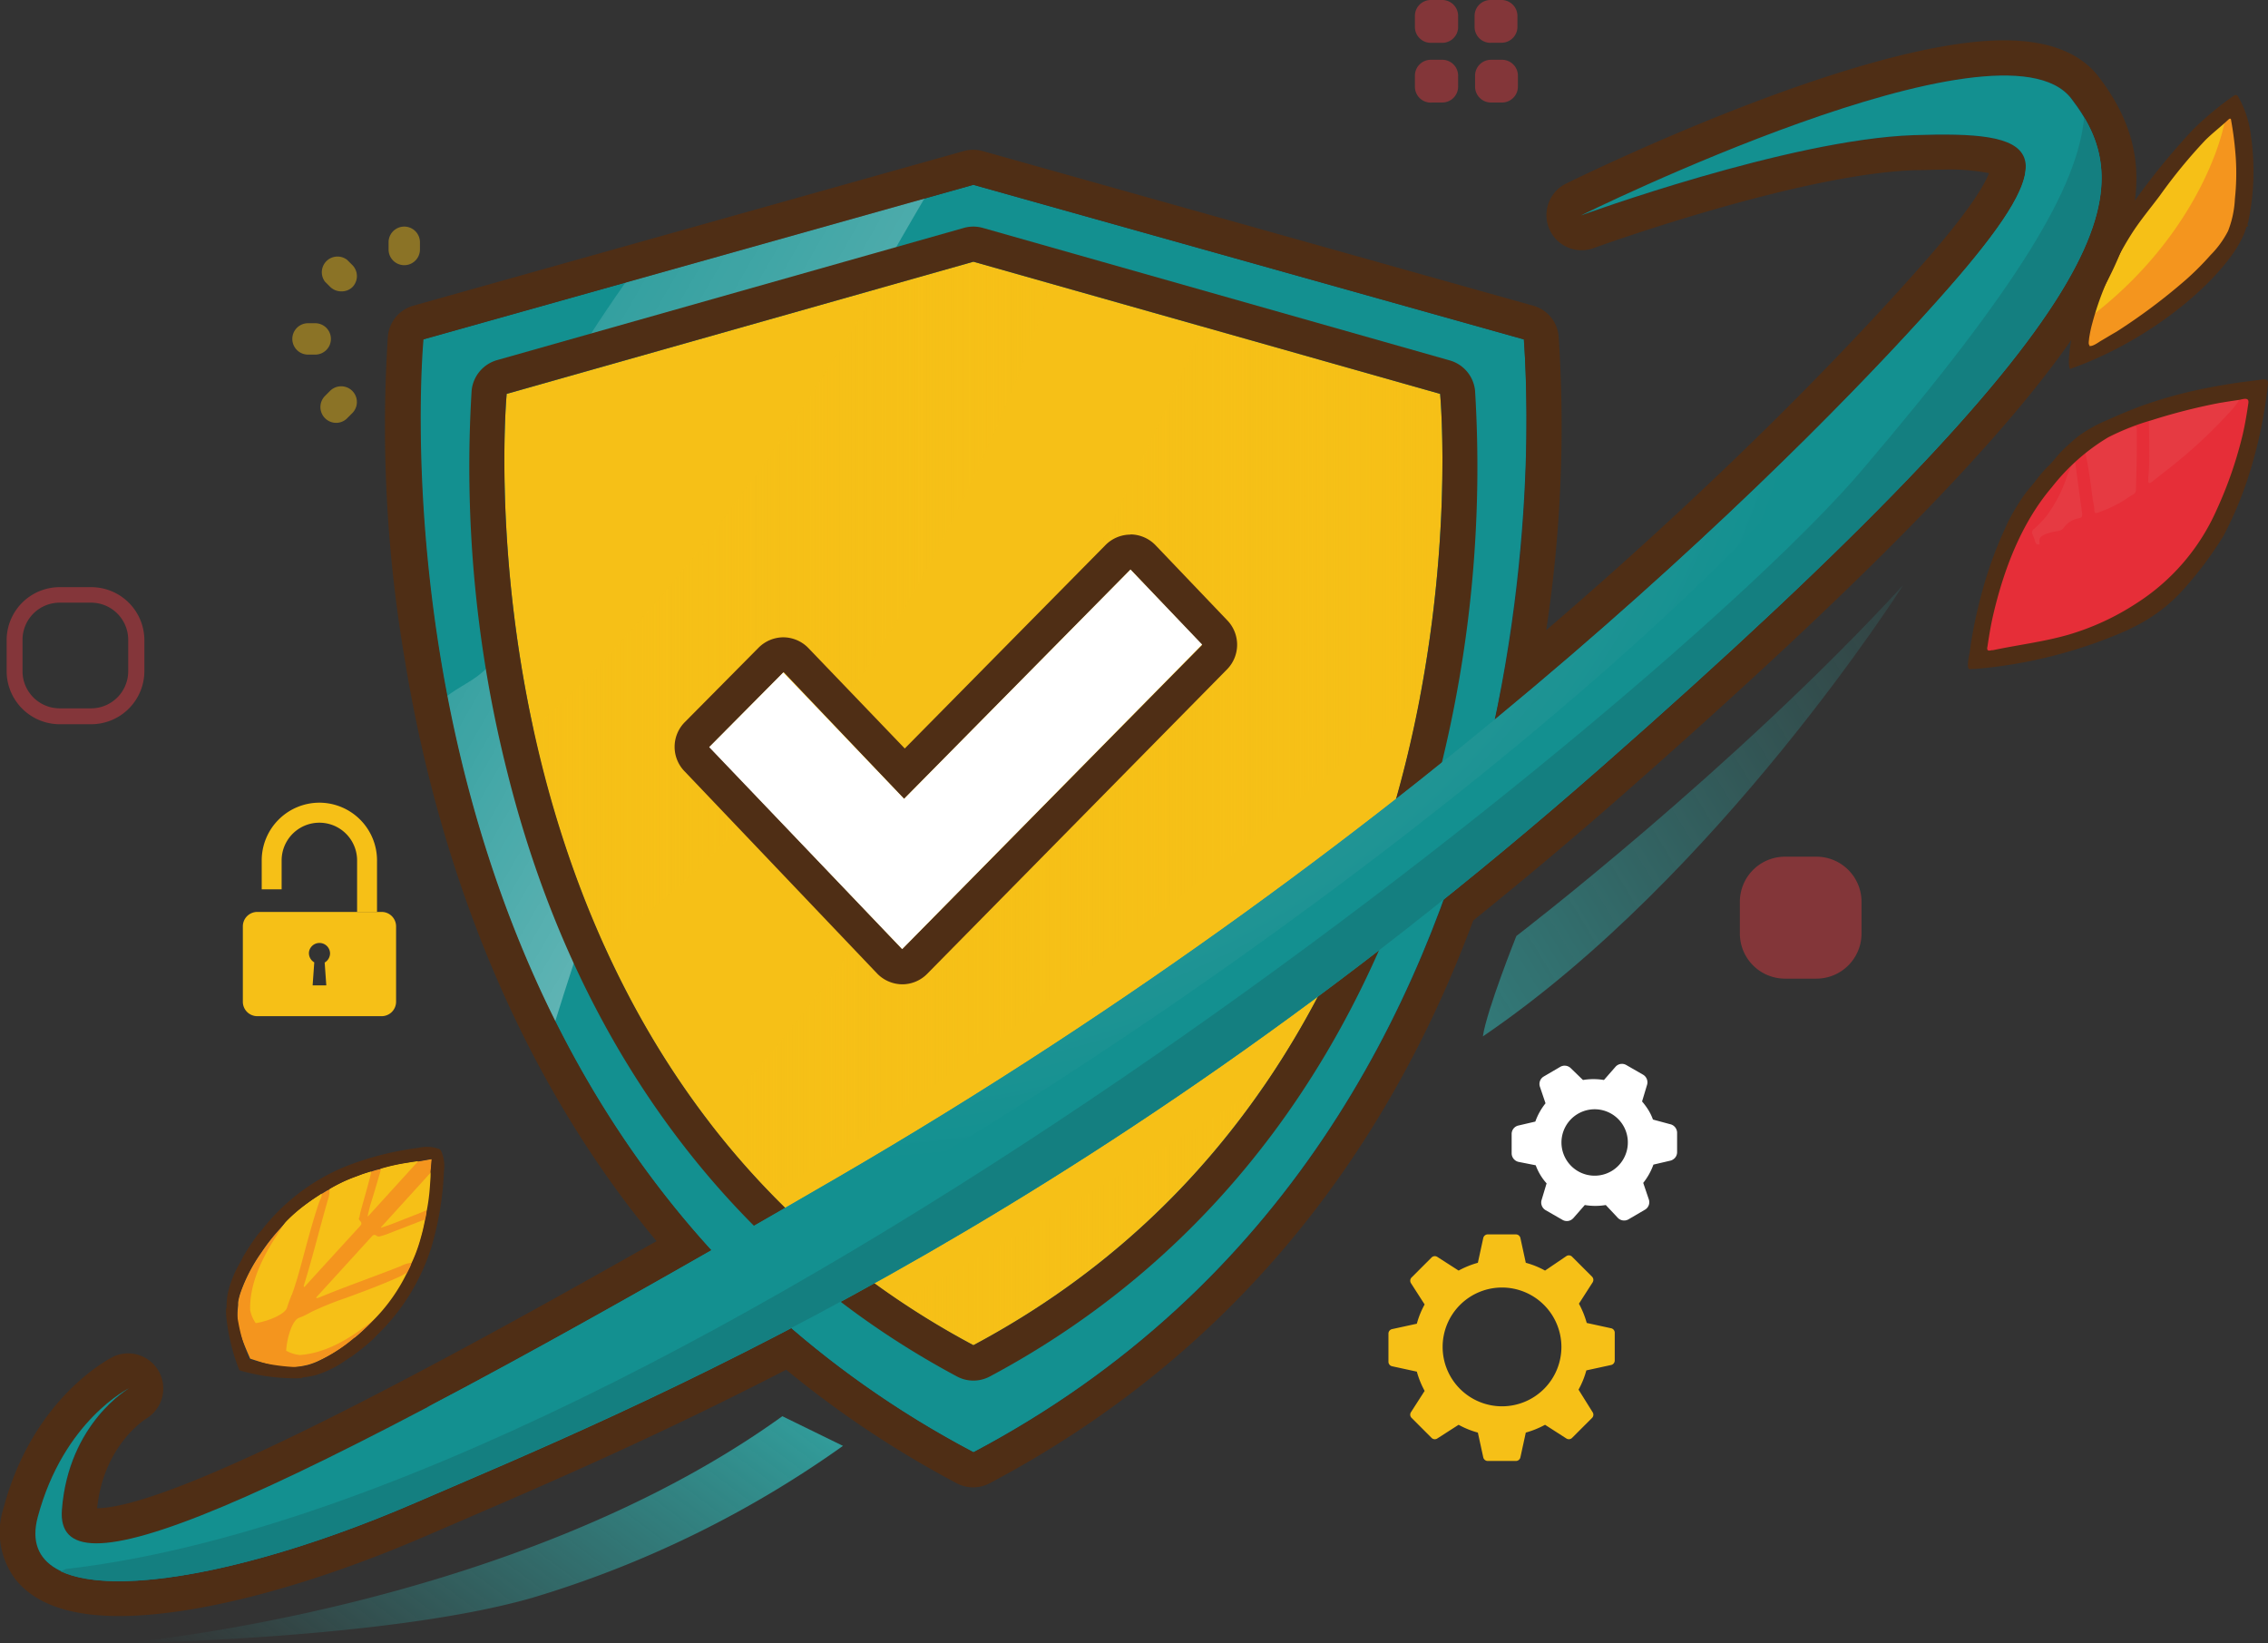 <svg xmlns="http://www.w3.org/2000/svg" xmlns:xlink="http://www.w3.org/1999/xlink" viewBox="0 0 235.63 170.71"><rect x="0" y="0" width="235.63" height="170.71" fill="#333333" stroke="none"/><defs><style>.cls-1,.cls-3{fill:#e63a42;}.cls-1,.cls-2{opacity:0.45;}.cls-1{isolation:isolate;}.cls-4{fill:#f6c017;}.cls-5{fill:#fff;}.cls-6{fill:#139090;}.cls-7{fill:url(#linear-gradient);}.cls-8{fill:url(#linear-gradient-2);}.cls-9{fill:url(#linear-gradient-3);}.cls-10{fill:url(#linear-gradient-4);}.cls-11{fill:#e62e38;}.cls-12{fill:#4f2e15;}.cls-13{fill:#f4951e;}.cls-14{fill:url(#radial-gradient);}.cls-15{fill:#147f80;}.cls-16{fill:url(#linear-gradient-5);}.cls-17{fill:url(#linear-gradient-6);}</style><linearGradient id="linear-gradient" x1="41.81" y1="-473.35" x2="231.61" y2="-582.78" gradientTransform="matrix(1, 0, 0, -1, 0, -465.11)" gradientUnits="userSpaceOnUse"><stop offset="0" stop-color="#fff" stop-opacity="0"/><stop offset="1" stop-color="#fff"/></linearGradient><linearGradient id="linear-gradient-2" x1="20.38" y1="-532.1" x2="159.21" y2="-612.14" xlink:href="#linear-gradient"/><linearGradient id="linear-gradient-3" x1="35.19" y1="-527.85" x2="118" y2="-527.85" gradientTransform="matrix(1, 0, 0, -1, 0, -465.11)" gradientUnits="userSpaceOnUse"><stop offset="0.04" stop-color="#f6c017"/><stop offset="1" stop-color="#f6c017" stop-opacity="0"/></linearGradient><linearGradient id="linear-gradient-4" x1="73.71" y1="-551.95" x2="149.86" y2="-551.95" xlink:href="#linear-gradient-3"/><radialGradient id="radial-gradient" cx="86.5" cy="-481.97" r="103.98" gradientTransform="matrix(1, 0, 0, -1, 0, -465.11)" gradientUnits="userSpaceOnUse"><stop offset="0" stop-color="#6dacae"/><stop offset="1" stop-color="#139090"/></radialGradient><linearGradient id="linear-gradient-5" x1="76.45" y1="-590.24" x2="32.4" y2="-649.41" gradientTransform="matrix(1, 0, 0, -1, 0, -465.11)" gradientUnits="userSpaceOnUse"><stop offset="0" stop-color="#31b3b1"/><stop offset="1" stop-color="#31b3b1" stop-opacity="0"/></linearGradient><linearGradient id="linear-gradient-6" x1="94.26" y1="-598.87" x2="216.23" y2="-524.87" xlink:href="#linear-gradient-5"/></defs><g id="Layer_2" data-name="Layer 2"><g id="Layer_1-2" data-name="Layer 1"><path class="cls-1" d="M149.84,4.45h-1.15A1.65,1.65,0,0,1,147,2.8V1.65A1.65,1.65,0,0,1,148.69,0h1.15a1.65,1.65,0,0,1,1.65,1.65V2.8A1.65,1.65,0,0,1,149.84,4.45ZM157.7,9V7.86a1.65,1.65,0,0,0-1.65-1.65H154.9a1.65,1.65,0,0,0-1.65,1.65V9a1.65,1.65,0,0,0,1.65,1.65h1.15A1.65,1.65,0,0,0,157.7,9Zm-2.81-4.56H156a1.65,1.65,0,0,0,1.65-1.65V1.65A1.65,1.65,0,0,0,156,0h-1.15a1.65,1.65,0,0,0-1.65,1.65V2.8A1.65,1.65,0,0,0,154.89,4.45Zm-6.2,6.21h1.15A1.65,1.65,0,0,0,151.49,9V7.86a1.65,1.65,0,0,0-1.65-1.65h-1.15A1.65,1.65,0,0,0,147,7.86V9A1.65,1.65,0,0,0,148.69,10.66Z"/><path class="cls-1" d="M188.71,101.67h-3.26A4.69,4.69,0,0,1,180.76,97V93.72A4.69,4.69,0,0,1,185.45,89h3.26a4.69,4.69,0,0,1,4.69,4.69V97A4.69,4.69,0,0,1,188.71,101.67Z"/><g class="cls-2"><path class="cls-3" d="M9.46,75.24H6.2A5.52,5.52,0,0,1,.69,69.72V66.46A5.51,5.51,0,0,1,6.2,61H9.46A5.52,5.52,0,0,1,15,66.46v3.26A5.53,5.53,0,0,1,9.46,75.24ZM6.2,62.61a3.86,3.86,0,0,0-3.86,3.86v3.26A3.86,3.86,0,0,0,6.2,73.59H9.46a3.86,3.86,0,0,0,3.86-3.86V66.47a3.86,3.86,0,0,0-3.86-3.86Z"/></g><path class="cls-4" d="M25.23,96.24v7.83a1.5,1.5,0,0,0,1.5,1.5H39.65a1.5,1.5,0,0,0,1.5-1.5V96.24a1.5,1.5,0,0,0-1.5-1.5H26.73A1.5,1.5,0,0,0,25.23,96.24Zm8.5,3.74.17,2.39H32.48l.17-2.39a1.11,1.11,0,0,1-.55-1.06,1.1,1.1,0,0,1,2.19.11A1.12,1.12,0,0,1,33.73,100Z"/><path class="cls-4" d="M33.19,83.39h0a6,6,0,0,0-6,6v3h2.07v-3a3.92,3.92,0,0,1,7.84,0v5.36h2.07V89.38A6,6,0,0,0,33.19,83.39Z"/><path class="cls-4" d="M167.42,138l-2.57-.56a9.4,9.4,0,0,0-.81-2l1.42-2.21a.48.48,0,0,0-.06-.6l-2.07-2.07a.47.47,0,0,0-.6-.06L160.52,132a8.89,8.89,0,0,0-2-.81l-.56-2.57a.48.48,0,0,0-.47-.38h-2.92a.48.48,0,0,0-.47.38l-.56,2.57a9.4,9.4,0,0,0-2,.81l-2.21-1.42a.48.48,0,0,0-.6.06l-2.07,2.07a.48.48,0,0,0-.07.6l1.42,2.21a8.89,8.89,0,0,0-.81,2l-2.57.56a.48.48,0,0,0-.38.47v2.92a.48.48,0,0,0,.38.47l2.57.56a9.4,9.4,0,0,0,.81,2l-1.42,2.21a.47.47,0,0,0,.07.6l2.07,2.07a.47.47,0,0,0,.6.06l2.21-1.42a8.89,8.89,0,0,0,2,.81l.56,2.57a.48.48,0,0,0,.47.38h2.92a.48.48,0,0,0,.47-.38l.56-2.57a9.4,9.4,0,0,0,2-.81l2.21,1.42a.5.5,0,0,0,.26.08.48.48,0,0,0,.34-.14l2.07-2.07a.47.47,0,0,0,.06-.6L164,144.37a8.89,8.89,0,0,0,.81-2l2.57-.56a.48.48,0,0,0,.38-.47v-2.92A.48.48,0,0,0,167.42,138Zm-5.2,1.93a6.17,6.17,0,1,1-6.17-6.17A6.18,6.18,0,0,1,162.22,139.92Z"/><path class="cls-5" d="M171.73,116.31a5.23,5.23,0,0,0-.48-1,7.14,7.14,0,0,0-.65-.88l.52-1.73a.92.92,0,0,0-.43-1.06l-1.74-1a.89.89,0,0,0-1.12.2l-1.19,1.36a6.65,6.65,0,0,0-2.18,0L163.22,111a.91.91,0,0,0-1.13-.16l-1.71,1a.9.9,0,0,0-.39,1.07l.58,1.71a6.6,6.6,0,0,0-1.06,1.9l-1.76.41a.9.9,0,0,0-.7.9l0,2a.92.92,0,0,0,.73.88l1.77.35a5.93,5.93,0,0,0,.48,1,5.72,5.72,0,0,0,.65.88l-.52,1.73a.92.92,0,0,0,.43,1.06l1.74,1a.9.9,0,0,0,.91,0,1.24,1.24,0,0,0,.22-.18l1.19-1.36a6.65,6.65,0,0,0,2.18,0l1.24,1.32a.91.91,0,0,0,1.13.16l1.71-1a.9.9,0,0,0,.39-1.07l-.58-1.71a6.6,6.6,0,0,0,1.06-1.9l1.76-.41a.85.85,0,0,0,.26-.11.9.9,0,0,0,.44-.8l0-2a.92.92,0,0,0-.73-.88Zm-4.28,5.34a3.45,3.45,0,1,1,1.18-4.74A3.46,3.46,0,0,1,167.45,121.65Z"/><g class="cls-2"><path class="cls-4" d="M42,27.55a1.63,1.63,0,0,1-1.63-1.63v-.75a1.63,1.63,0,1,1,3.26,0v.75A1.63,1.63,0,0,1,42,27.55Z"/><path class="cls-4" d="M35.45,30.27a1.64,1.64,0,0,1-1.16-.48l-.53-.53A1.63,1.63,0,0,1,36.07,27l.53.53a1.63,1.63,0,0,1,0,2.31A1.6,1.6,0,0,1,35.45,30.27Z"/><path class="cls-4" d="M32.73,36.84H32a1.63,1.63,0,1,1,0-3.26h.75a1.63,1.63,0,0,1,0,3.26Z"/><path class="cls-4" d="M34.92,43.93a1.64,1.64,0,0,1-1.16-2.79l.53-.53a1.63,1.63,0,0,1,2.31,2.31l-.53.53A1.6,1.6,0,0,1,34.92,43.93Z"/></g><path class="cls-6" d="M158.31,35.26,101.12,19.2,43.93,35.26s-7.73,81.29,57.19,115.62C166,116.55,158.31,35.26,158.31,35.26Z"/><path class="cls-7" d="M90.57,30.18c1.88-3.39,3.72-6.58,5.47-9.56L66.36,27.44c-2.2,3-4.45,6.34-6.72,10Z"/><path class="cls-8" d="M51.81,67.49c-1.74,4.15-6,3.37-7.65,8,2,6.93,10,23.57,13.51,30.66,1.17-3.77,2.39-7.5,3.66-11.16C58.06,87,53.15,74.71,51.81,67.49Z"/><path class="cls-4" d="M149.62,40.92,101.13,27.19,52.64,40.92s-6.55,69.49,48.49,98.83C156.17,110.41,149.62,40.92,149.62,40.92Z"/><path class="cls-9" d="M109.29,29.5l-8.16-2.31L91.11,30c-9.23,15.67-21.2,32.5-35.7,45.75a113.45,113.45,0,0,0,7.36,22.51C87.47,80.58,101.54,52.15,109.29,29.5Z"/><path class="cls-10" d="M149.62,40.92l-24.71-7C116,55,97.53,91,73.71,116.61a84.21,84.21,0,0,0,27.42,23.14C156.17,110.41,149.62,40.92,149.62,40.92Z"/><path class="cls-4" d="M80.11,124a83.89,83.89,0,0,0,13.36,11.14c12.12-6.38,28.21-16.31,37.88-22.4,9.1-13.27,13.8-27.84,16.18-40.39C135.26,83,101.68,111.34,80.11,124Z"/><path class="cls-11" d="M206.13,67.41c.17-1.15.35-2.29.62-3.42a44.75,44.75,0,0,1,2.8-8.27A24.42,24.42,0,0,1,212,51.5a22.09,22.09,0,0,1,1.89-2.35,27,27,0,0,1,2.3-2c.4-.34.82-.67,1.25-1a9,9,0,0,1,2.52-1.43c.61-.27,1.28-.44,1.88-.74a6.94,6.94,0,0,1,1.1-.42l.37-.12a31.48,31.48,0,0,1,3.81-1.14l.73-.18,1.29-.29c1.29-.28,2.59-.51,3.9-.66l.4-.07.13,0c.41-.12.54,0,.48.44-.17,1.14-.35,2.27-.61,3.39a43.67,43.67,0,0,1-2.81,8.18,23.27,23.27,0,0,1-7,8.77,21.55,21.55,0,0,1-6.22,3.32l-.28.09-.37.12A31.52,31.52,0,0,1,213,66.58l-.72.18-1.27.3a35.79,35.79,0,0,1-3.86.67l-.4.07-.13,0C206.19,68,206.07,67.86,206.13,67.41Z"/><path class="cls-3" d="M231.48,43a49,49,0,0,1-3.71,3.64c-1.35,1.21-2.79,2.31-4.22,3.43-.08.06-.16.16-.27.09s-.1-.17-.09-.28c0-.38.05-.76.07-1.14.08-1.66,0-3.31,0-5a31,31,0,0,1,3.67-1.1l.71-.17a40.34,40.34,0,0,1,5-.92A8.52,8.52,0,0,1,231.48,43Z"/><path class="cls-3" d="M222,44.51c0,.66,0,1.32,0,2,0,1.44-.05,2.87-.09,4.31a.56.56,0,0,1-.32.57,7.33,7.33,0,0,0-.78.5,13.07,13.07,0,0,1-2.9,1.38c-.24.08-.3,0-.32-.22,0-.42-.12-.84-.18-1.26-.21-1.58-.4-3.17-.76-4.73a11.22,11.22,0,0,1,1.49-1.1,18.45,18.45,0,0,1,3.67-1.67A.25.25,0,0,1,222,44.51Z"/><path class="cls-3" d="M215.64,48.33c.23,1.69.45,3.38.69,5.07,0,.3-.06.38-.32.44a2.4,2.4,0,0,0-1.61,1,.88.88,0,0,1-.6.33,5.79,5.79,0,0,0-1.36.35c-.54.27-.61.41-.53,1-.25.12-.38,0-.46-.22a5.17,5.17,0,0,0-.27-.75.45.45,0,0,1,.15-.61,11.06,11.06,0,0,0,1.26-1.3,14.45,14.45,0,0,0,2.14-4.1c.1-.27.2-.54.32-.8a2.34,2.34,0,0,1,.34-.54,1.14,1.14,0,0,1,.15-.16C215.64,48.12,215.63,48.24,215.64,48.33Z"/><path class="cls-12" d="M208.58,54.3a22.73,22.73,0,0,1,1.65-2.77c.35-.5.74-.94,1.13-1.41a15.14,15.14,0,0,1,1.36-1.62c.52-.46.93-1.07,1.42-1.57s1.14-1.09,1.75-1.59a14.68,14.68,0,0,1,3.05-1.7c1.14-.53,2.31-1,3.49-1.45a46.61,46.61,0,0,1,6.85-1.88c1.18-.23,2.36-.43,3.55-.6l1.74-.22c.43-.05,1.14-.29,1.06.39A48,48,0,0,1,234,48.17a38.83,38.83,0,0,1-3,7.51,38.49,38.49,0,0,1-4.45,5.88,16.89,16.89,0,0,1-5.06,3.67c-.18.09-.36.19-.54.27a49.43,49.43,0,0,1-15.78,4l-.35,0a.39.39,0,0,1-.24,0c-.29-.14,0-1.46.06-1.73.09-.68.19-1.35.31-2q.36-2,.9-4a41.51,41.51,0,0,1,2.57-7.1Zm-1.67,13.25.13,0c2.59-.55,5.22-.86,7.79-1.59a26.6,26.6,0,0,0,7.08-3.25A22.12,22.12,0,0,0,230.28,53,42.26,42.26,0,0,0,233,45.15c.25-1.08.43-2.17.59-3.26.1-.69-.56-.41-1-.34-.66.09-1.31.2-2,.31a61.48,61.48,0,0,0-7,1.78,25,25,0,0,0-4.58,1.8,21.46,21.46,0,0,0-5.83,5.17c-3.17,3.71-5,8.56-6.1,13.27-.25,1.08-.43,2.17-.59,3.26C206.39,67.55,206.51,67.66,206.91,67.55Z"/><path class="cls-13" d="M231.86,11.62c.55.39,2.88,8.18-.92,14.42S216.31,36.6,216.31,36.6a25.58,25.58,0,0,1,5.38-14.35A68.69,68.69,0,0,1,231.86,11.62Z"/><path class="cls-4" d="M221.7,22.25a72.3,72.3,0,0,1,9.52-10.09c-.58,3.67-4.12,13.4-14.5,21.11A25.76,25.76,0,0,1,221.7,22.25Z"/><path class="cls-12" d="M219.36,24.11l2.68-3.6a70.23,70.23,0,0,1,5.87-7.12A32.28,32.28,0,0,1,232,10c.32-.23.43-.16.6.16a10.75,10.75,0,0,1,1.27,4.07,25.53,25.53,0,0,1-.21,8.41,1.19,1.19,0,0,0-.05.26c0,.2-.23.44,0,.56l0,0a1.71,1.71,0,0,0-.23.13c-1.06,4-8.67,11.33-18.31,14.74-.45-.45.15-6.59,4.15-13.84C219.23,24.35,219.3,24.23,219.36,24.11Zm-2.31,11.82c.35.12,1-.4,1.29-.56.52-.3,1-.6,1.55-.91A61.1,61.1,0,0,0,227.17,29a29.13,29.13,0,0,0,2.48-2.49A10.1,10.1,0,0,0,231.48,24a10.49,10.49,0,0,0,.71-3.33,25.15,25.15,0,0,0,.1-4.16,35.56,35.56,0,0,0-.49-4c0-.16-.09-.26-.26-.11-.78.74-1.64,1.39-2.41,2.15a54.23,54.23,0,0,0-4.72,5.75c-1,1.34-2.1,2.64-3,4.07A30.66,30.66,0,0,0,219,29a30.51,30.51,0,0,0-1.61,4.53,13.22,13.22,0,0,0-.35,1.66c0,.18-.11.56.06.71Z"/><path class="cls-12" d="M208.22,7.84c3.19,0,5.67.7,7,2.39,7.26,9.45,6.05,21.23-48.88,69.51-5.53,4.86-11,9.4-16.29,13.68-7.7,21.14-22.11,43.3-48.89,57.46A101.11,101.11,0,0,1,82.19,138c-16.47,8.61-29.87,14.17-39,18.14-12,5.19-23.34,8.16-30.77,8.16-6.23,0-9.7-2.08-8.47-6.67,2.69-10.07,9.51-13.4,9.51-13.4s-6.28,3.6-7,12.63c-.17,2.27.9,3.49,3.59,3.49,7.24,0,26.16-8.9,63.88-30.43C38.64,91.22,44,35.26,44,35.26L101.14,19.2l57.19,16.06a145.54,145.54,0,0,1-3,39.46C179.1,55.11,195.18,38.24,202.44,30c11.76-13.4,9.8-16-.49-16-1,0-2,0-3.14.06-12.94.46-34.53,8.34-34.53,8.34S193.66,7.84,208.22,7.84m0-3.65c-15.24,0-44.35,14.31-45.59,14.92a3.65,3.65,0,0,0,2.87,6.69c.21-.08,21.2-7.69,33.41-8.12,1.15,0,2.14-.06,3-.06a21,21,0,0,1,4.73.37c-.42,1.12-1.9,3.79-7,9.57s-18.13,20-39,37.91a140.88,140.88,0,0,0,1.29-30.55,3.62,3.62,0,0,0-2.64-3.16L102.11,15.7a3.64,3.64,0,0,0-1-.14,3.7,3.7,0,0,0-1,.14L42.94,31.76a3.64,3.64,0,0,0-2.64,3.16,143.94,143.94,0,0,0,1.78,33.75c2.73,16.7,9.49,40.3,26.13,60.27-22,12.48-49.89,27.65-58.12,27.75.68-6.6,5.07-9.29,5.12-9.32a3.65,3.65,0,0,0-3.41-6.44c-.34.17-8.35,4.19-11.43,15.73A8.14,8.14,0,0,0,1.55,164c2,2.58,5.62,3.89,10.81,3.89,8.09,0,19.83-3.08,32.22-8.46l3.57-1.54c8.47-3.65,19.92-8.58,33.53-15.59A105.42,105.42,0,0,0,99.41,154.1a3.65,3.65,0,0,0,3.4,0c23.52-12.44,40.43-32.11,50.25-58.47,5.31-4.28,10.57-8.7,15.63-13.15,26.14-23,41.54-38.91,48.46-50.14,6.11-9.92,6.38-17.19.91-24.33-1.92-2.53-5.24-3.82-9.84-3.82Z"/><path class="cls-13" d="M40.91,134.61h0a9.7,9.7,0,0,0,1.62-2.67.08.08,0,0,0,0-.07l.09-.18a3.66,3.66,0,0,0,.18-.46,14.89,14.89,0,0,0,.92-2.49c.08-.28.16-.57.23-.86s.16-.73.24-1.09a5.89,5.89,0,0,0,.18-1,18.91,18.91,0,0,0,.33-2.59l.06-.87c0-.18,0-.37,0-.56,0-.4.06-.8.1-1.2a.17.17,0,0,0,0-.13.18.18,0,0,0-.13,0l-1.18.21-.55.07-.86.14a20.43,20.43,0,0,0-2.55.58,5.92,5.92,0,0,0-1,.27c-.35.11-.71.22-1.06.35l-.83.31a15.06,15.06,0,0,0-2.39,1.16,3.61,3.61,0,0,0-.44.22l-.42.26-.32.22a18.28,18.28,0,0,0-4.1,3.49,20.16,20.16,0,0,0-1.89,2.42A17,17,0,0,0,25,134.25a6.75,6.75,0,0,0-.26,1v0h0c0,.11,0,.22,0,.33-.19,1.78-.13,2.43,1.25,5.57,3.26,1.08,3.91,1.07,5.67.72l.32-.07h0a7.52,7.52,0,0,0,1-.36A16.85,16.85,0,0,0,36.84,139a21.17,21.17,0,0,0,2.23-2.11A20.65,20.65,0,0,0,40.91,134.61Zm-10.68.14c0-.06.05-.13.08-.19A1.54,1.54,0,0,0,30.23,134.75Z"/><path class="cls-4" d="M34.06,124.66c-.84,2.91-1.55,5.85-2.45,8.75,0,.09-.12.19,0,.31l.23-.25c1.82-2,3.65-4,5.48-6,.18-.2.35-.35.1-.62s-.08-.32-.06-.48.09-.45.15-.68c.34-1.22.69-2.43,1-3.65,0-.11.12-.22,0-.34-.35.11-.71.22-1.06.35l-.83.31a15.06,15.06,0,0,0-2.39,1.16A2.85,2.85,0,0,1,34.06,124.66Z"/><path class="cls-4" d="M30.33,134.49c.42-1.16.75-2.34,1.07-3.53.54-2,1.08-4.06,1.75-6.05.1-.3.34-.57.26-.92-.11.07-3.21,2.07-3.85,3.1-1,1.6-3.67,5.16-3.57,9a3.45,3.45,0,0,0,.58,1.37c1.26-.19,3.07-.92,3.26-1.63A11.47,11.47,0,0,1,30.33,134.49Z"/><path class="cls-4" d="M32.33,136.3c1.11-.52,2.26-1,3.42-1.39,2-.73,3.94-1.45,5.86-2.32.29-.13.53-.4.89-.34-.06.11-1.76,3.39-2.72,4.12-1.5,1.14-4.79,4.14-8.63,4.4a3.54,3.54,0,0,1-1.42-.45c.07-1.27.62-3.14,1.31-3.4A8.31,8.31,0,0,0,32.33,136.3Z"/><path class="cls-4" d="M39.49,121.8c-.32,1.11-.65,2.22-1,3.33-.11.4-.2.81-.3,1.22l.06,0,5.22-5.74-.55.07-.86.14a20.43,20.43,0,0,0-2.55.58C39.59,121.55,39.52,121.67,39.49,121.8Z"/><path class="cls-4" d="M41.63,131.54c-2.82,1.11-5.68,2.1-8.48,3.26-.09,0-.18.13-.31,0l.23-.25,5.47-6c.18-.2.31-.38.61-.15.13.1.32.05.48,0a5.67,5.67,0,0,0,.66-.22l3.54-1.37c.11,0,.21-.14.34-.06-.08.36-.15.73-.24,1.09s-.15.57-.23.86a15.83,15.83,0,0,1-.92,2.49A2.94,2.94,0,0,0,41.63,131.54Z"/><path class="cls-4" d="M44,125.87l-3.23,1.27c-.39.15-.79.28-1.18.41l0-.06,5.22-5.74c0,.19,0,.37,0,.56l-.06.87a20.37,20.37,0,0,1-.33,2.59A.64.64,0,0,0,44,125.87Z"/><path class="cls-12" d="M44.82,129.56a32,32,0,0,0,1.3-7.9,3.79,3.79,0,0,0-.32-2.15l-.08-.07-.08-.07a3.82,3.82,0,0,0-2.17-.12,31.46,31.46,0,0,0-7.74,2,21.23,21.23,0,0,0-8.49,6.48l-.3.35-.12.13a23.79,23.79,0,0,0-1.59,2.4,6.1,6.1,0,0,1-.29.57,11.17,11.17,0,0,0-1.28,3.21,7.61,7.61,0,0,0-.12,1.35.46.46,0,0,1-.06.25v.24a8,8,0,0,0,.08,1,20.78,20.78,0,0,0,1.31,5.13,20.46,20.46,0,0,0,5.23.82,7.91,7.91,0,0,0,1,0l.21,0h0a.52.52,0,0,1,.24-.09,8.65,8.65,0,0,0,1.33-.25A11.28,11.28,0,0,0,36,141.27c.18-.12.35-.24.54-.35a25.41,25.41,0,0,0,2.24-1.81l.12-.13c.11-.11.21-.23.32-.33A21.7,21.7,0,0,0,44.82,129.56Zm-8,9.42a16.85,16.85,0,0,1-3.92,2.53,5.59,5.59,0,0,1-1.42.44h0a6.23,6.23,0,0,1-1.08.06,20.15,20.15,0,0,1-4.53-.79,20.09,20.09,0,0,1-1.21-4.43,6.66,6.66,0,0,1,0-1.08h0a5.42,5.42,0,0,1,.31-1.46,17,17,0,0,1,2.15-4.14A21,21,0,0,1,29,127.69a18.28,18.28,0,0,1,4.1-3.49l.32-.22c.14-.09.27-.18.42-.26a3.61,3.61,0,0,1,.44-.22,16.46,16.46,0,0,1,2.39-1.16l.83-.31c.35-.13.71-.23,1.06-.35a5.68,5.68,0,0,1,1-.27,20.43,20.43,0,0,1,2.55-.58l.86-.14.55-.07,1.18-.21a.18.18,0,0,1,.13,0,.17.17,0,0,1,0,.13c0,.4-.07.8-.1,1.2a5.24,5.24,0,0,1,0,.56l-.06.87a20.37,20.37,0,0,1-.33,2.59,5.89,5.89,0,0,1-.18,1c-.08.36-.15.73-.24,1.09s-.15.57-.23.86a15.83,15.83,0,0,1-.92,2.49,3.66,3.66,0,0,1-.18.46c-.07.15-.15.29-.22.44s-.13.22-.19.34a18.33,18.33,0,0,1-3.09,4.41A24.64,24.64,0,0,1,36.86,139Z"/><path class="cls-12" d="M101.13,27.19l48.49,13.73s6.55,69.49-48.49,98.83c-55-29.35-48.49-98.83-48.49-98.83l48.49-13.73m0-3.65a3.7,3.7,0,0,0-1,.14L51.65,37.41A3.66,3.66,0,0,0,49,40.57a129.66,129.66,0,0,0,3.7,39.64C59.83,108.77,76,130.47,99.42,143a3.62,3.62,0,0,0,3.42,0c23.44-12.5,39.59-34.2,46.71-62.76a129.65,129.65,0,0,0,3.7-39.64,3.64,3.64,0,0,0-2.64-3.16L102.12,23.68a3.76,3.76,0,0,0-1-.14Z"/><path class="cls-6" d="M164.25,22.38s21.58-7.89,34.53-8.34S215.29,15.3,202.42,30,149,86.36,86.92,122.4,5.74,165.87,6.43,156.84s7-12.63,7-12.63-6.82,3.33-9.51,13.4,17.26,8,39.25-1.49S111.38,128,166.31,79.75s56.14-60.06,48.88-69.51S164.25,22.38,164.25,22.38Z"/><path class="cls-14" d="M184.14,53c22.19-23.71,28.24-33.4,26.32-35.76.07,2.36-2.41,6.3-8.05,12.72C189.54,44.62,149,86.35,86.91,122.39c-17.39,10.1-31.41,18-42.57,23.83C87.89,131.56,154.7,84.45,184.14,53Z"/><path class="cls-12" d="M117.45,59.17,124.89,67,93.73,98.59l-20-21,7.69-7.76L93.93,83l23.52-23.82m0-3.64a3.65,3.65,0,0,0-2.59,1.08L94,77.76,84,67.34a3.66,3.66,0,0,0-2.6-1.13h0a3.66,3.66,0,0,0-2.59,1.08l-7.69,7.76a3.64,3.64,0,0,0,0,5.08l20,21a3.67,3.67,0,0,0,2.61,1.13h0a3.64,3.64,0,0,0,2.6-1.09L127.5,69.52a3.65,3.65,0,0,0,0-5.08l-7.44-7.79a3.66,3.66,0,0,0-2.6-1.13Z"/><polygon class="cls-5" points="117.45 59.17 124.89 66.96 93.73 98.6 73.68 77.62 81.38 69.86 93.93 82.99 117.45 59.17"/><path class="cls-15" d="M43.14,156.11c22-9.54,68.23-28.08,123.16-76.37,51.21-45,55.73-58.29,50.23-67.54-.67,7.18-6.59,17.31-23.21,36.79C173.32,72.43,70.74,155.66,6.86,163l-.55.25C12.21,166,27.13,163.06,43.14,156.11Z"/><path class="cls-16" d="M12.72,170.71s40.6-3.43,68.56-23.58l6.3,3.08A109.79,109.79,0,0,1,55.28,166C40.16,170.34,12.72,170.71,12.72,170.71Z"/><path class="cls-17" d="M154.06,107.67c.39-2.7,3.48-10.43,3.48-10.43S180.07,80,197.72,60.8C197.72,60.8,178.53,91.06,154.06,107.67Z"/></g></g></svg>